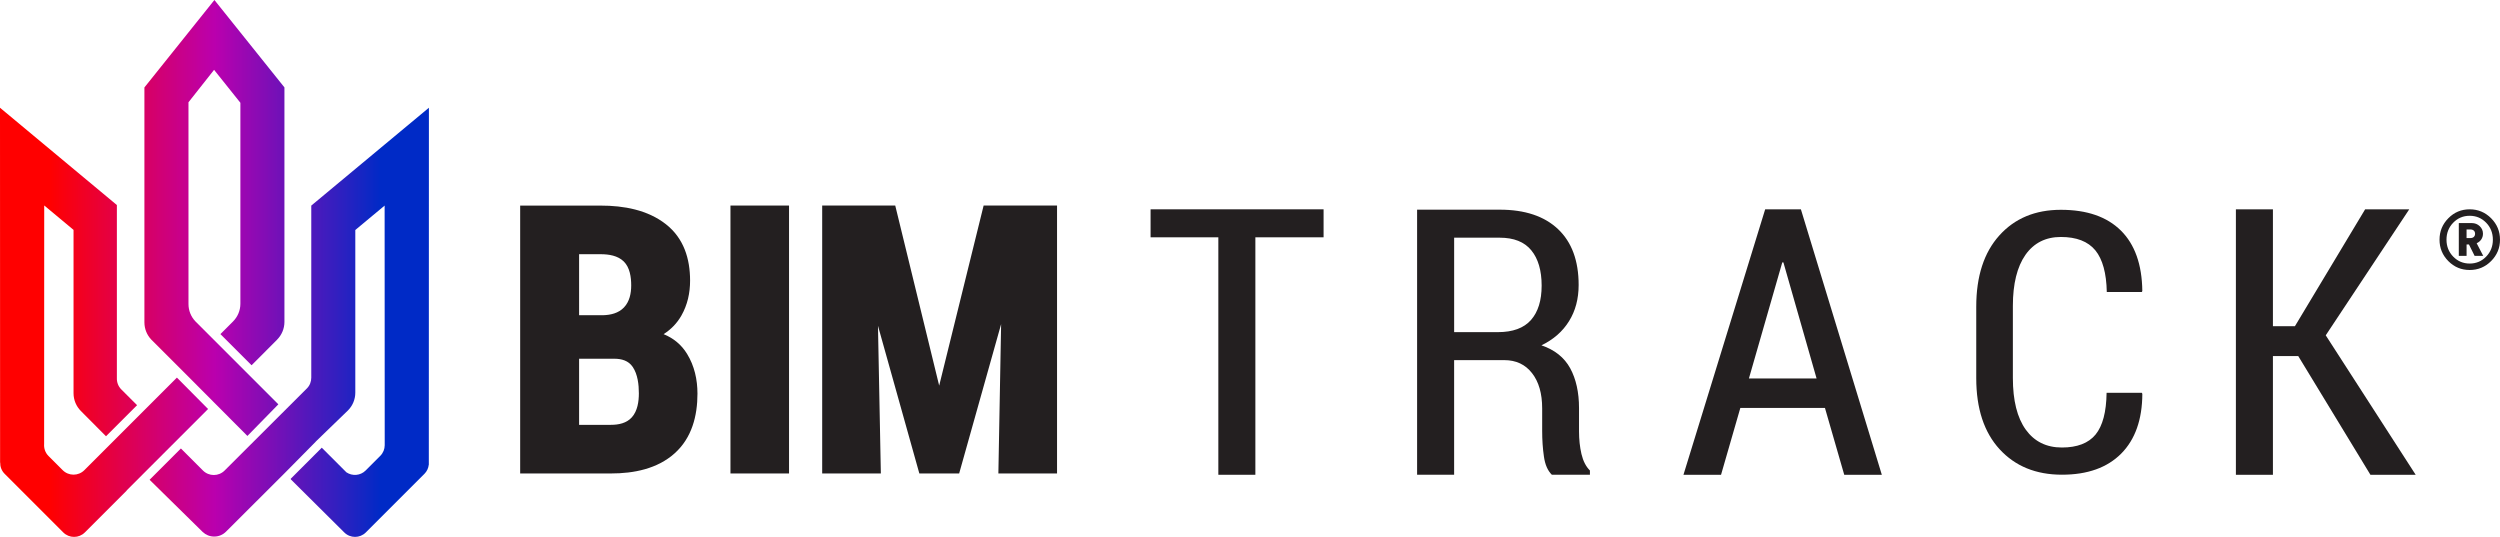 <?xml version="1.0" ?>
<svg xmlns="http://www.w3.org/2000/svg" viewBox="0 0 1128.91 242.44">
	<style type="text/css">
    .st2 {
        fill: #231F20;
    }
    .st3 {
        fill: url(#SVGID_1_);
    }
    </style>
	<g id="Logo">
		<g>
			<polygon class="st2" points="356.3,213.8 329.85,213.8 329.85,92.82 356.3,92.82 356.3,213.8 "/>
			<polygon class="st2" points="424.1,174.14 444.17,92.82 477.32,92.82 477.32,213.8 450.83,213.8 452.07,146.35 433.12,213.8 415.14,213.8 396.46,147.12 397.76,213.8 371.27,213.8 371.27,92.82 404.26,92.82 424.1,174.14 "/>
			<path class="st2" d="M310.25,159.79c-2.59-4.23-6.22-7.12-10.59-8.9c3.29-2.1,6.02-4.86,8.03-8.38 c2.77-4.86,3.93-10.22,3.93-15.78c0-9.95-2.87-19.13-10.87-25.44c-8.29-6.54-19.15-8.45-29.46-8.45h-36.4V213.8h40.99 c10.28,0,20.98-2.06,28.84-9.16c7.7-6.96,10.23-16.82,10.23-26.9C314.94,171.38,313.59,165.24,310.25,159.79z M261.5,114.79h9.78 c3.63,0,7.71,0.63,10.41,3.3c2.74,2.71,3.34,7.08,3.34,10.75c0,3.58-0.72,7.32-3.27,9.99c-2.47,2.6-6,3.42-9.48,3.51l-10.78,0 V114.79z M285.35,188.41c-2.4,2.7-6,3.43-9.47,3.43H261.5v-29.85h15.91c3.3,0,6.39,0.87,8.31,3.71c2.25,3.33,2.77,7.99,2.77,11.91 C288.49,181.29,287.89,185.54,285.35,188.41z"/>
			<polygon class="st2" points="597.68,107.16 566.88,107.16 566.88,214.39 550.16,214.39 550.16,107.16 519.56,107.16 519.56,94.52 597.68,94.52 597.68,107.16 "/>
			<path class="st2" d="M714.13,205.03c-0.73-3.15-1.1-6.57-1.1-10.26v-10.48c0-7.14-1.35-13.15-3.99-18.01 c-2.67-4.86-7-8.32-12.98-10.34c5.45-2.64,9.58-6.26,12.47-10.93c2.89-4.64,4.33-10.09,4.33-16.33c0-10.96-3.12-19.36-9.3-25.21 c-6.21-5.87-14.98-8.79-26.36-8.79h-37.29v119.7h16.72v-51.76h22.65c5.31,0,9.5,1.97,12.53,5.87c3.06,3.91,4.58,9.22,4.58,15.93 v10.14c0,4.07,0.25,7.92,0.79,11.6c0.51,3.65,1.71,6.38,3.57,8.21h17.2v-1.91C716.15,210.68,714.89,208.21,714.13,205.03z M691.34,144.5c-3.23,3.65-8.21,5.48-14.95,5.48h-19.75v-42.65h20.57c6.38,0,11.13,1.88,14.25,5.68 c3.12,3.79,4.69,9.13,4.69,15.99C696.15,135.68,694.54,140.85,691.34,144.5z"/>
			<path class="st2" d="M813.22,94.52h-16.13l-36.9,119.87h16.97l8.71-30.18h38.21l8.71,30.18h16.97L813.22,94.52z M789.75,170.89 l15.06-52.4h0.51l14.98,52.4H789.75z"/>
			<path class="st2" d="M967.18,177.37l0.22,0.49c-0.05,11.59-3.23,20.59-9.52,26.95c-6.32,6.36-15.23,9.55-26.78,9.55 c-11.75,0-21.13-3.85-28.16-11.51c-7.02-7.66-10.54-18.36-10.54-32.1v-32.24c0-13.75,3.48-24.47,10.42-32.18 c6.94-7.72,16.21-11.59,27.79-11.59c11.74,0,20.76,3.11,27.09,9.36c6.29,6.22,9.55,15.33,9.69,27.3l-0.22,0.46h-15.82 c-0.17-8.51-1.88-14.78-5.17-18.82c-3.31-4.01-8.48-6.03-15.57-6.03c-6.86,0-12.2,2.7-15.99,8.07c-3.77,5.4-5.68,13.09-5.68,23.05 v32.59c0,10.12,1.94,17.89,5.82,23.29c3.88,5.37,9.3,8.07,16.33,8.07c6.91,0,12-1.96,15.2-5.86c3.2-3.93,4.86-10.2,4.97-18.85 H967.18L967.18,177.37z"/>
			<polygon class="st2" points="1037.8,160.78 1026.37,160.78 1026.37,214.39 1009.65,214.39 1009.65,94.52 1026.37,94.52 1026.37,147.29 1036.31,147.29 1068.01,94.52 1087.93,94.52 1050.22,151.42 1090.83,214.39 1070.4,214.39 1037.8,160.78 "/>
			<g>
				<linearGradient id="SVGID_1_" gradientUnits="userSpaceOnUse" x1="171.91" y1="98.436" x2="22.336" y2="98.436">
					<stop offset="0" stop-color="#002AC6"/>
					<stop offset="0.099" stop-color="#2622C1"/>
					<stop offset="0.5" stop-color="#BA00AE"/>
					<stop offset="1" stop-color="#FF0000"/>
				</linearGradient>
				<path class="st3" d="M65.21,145.55L65.21,145.55c0,3.02,1.17,5.76,3.09,7.78l14.39,14.38c9.65,9.74,19.34,19.45,29.03,29.15 l13.97-14.28l-37.57-37.58c-1.87-2.02-3.01-4.73-3.01-7.69v-0.01V46.18l11.56-14.64l11.88,14.87v90.73v0.01 c0,3.11-1.26,5.94-3.29,7.98l-0.01,0.02l-5.72,5.72l14.07,14.06l11.53-11.54l0.02-0.05c2.03-2.05,3.29-4.87,3.29-7.98v-0.01 V39.49l-0.01-0.01l0.01-0.01L96.82,0L65.21,39.49V145.55z"/>
				<linearGradient id="SVGID_00000075163055555729989980000016221782724591524482_" gradientUnits="userSpaceOnUse" x1="171.91" y1="145.546" x2="22.336" y2="145.546">
					<stop offset="0" stop-color="#002AC6"/>
					<stop offset="0.099" stop-color="#2622C1"/>
					<stop offset="0.5" stop-color="#BA00AE"/>
					<stop offset="1" stop-color="#FF0000"/>
				</linearGradient>
				<path d="M38.32,240.42l4.68-4.68l14.21-14.21 v-0.09l7.56-7.56l14.06-14.06l15.13-15.13l-14.07-14.18l-37.54,37.54l0,0l-4.27,4.27c-2.69,2.69-7.06,2.69-9.76,0l-6.42-6.42 c-1.49-1.49-2.12-3.48-1.97-5.42l0.04-107.7l13.24,11.03l0,73.75v0.01c0,3.12,1.26,5.94,3.29,7.99l0.01,0.02l11.36,11.42 l14.03-14.03l-7.11-7.11c-1.42-1.42-2.08-3.29-2.01-5.15c-0.01-0.46,0-78.12,0-78.12L0,48.65l0.04,160.23h0.05 c-0.05,1.83,0.61,3.68,2,5.07l26.47,26.47C31.26,243.12,35.63,243.12,38.32,240.42z" fill="url(#SVGID_00000075163055555729989980000016221782724591524482_)"/>
				<linearGradient id="SVGID_00000121256577438125779320000003427640746001705628_" gradientUnits="userSpaceOnUse" x1="171.91" y1="145.546" x2="22.336" y2="145.546">
					<stop offset="0" stop-color="#002AC6"/>
					<stop offset="0.099" stop-color="#2622C1"/>
					<stop offset="0.5" stop-color="#BA00AE"/>
					<stop offset="1" stop-color="#FF0000"/>
				</linearGradient>
				<path d="M165.2,240.42l26.47-26.47 c1.14-1.14,1.77-2.58,1.94-4.06l0.03,0l0.04-161.24l-53.12,44.19c0,0,0,77.34,0,77.72c-0.01,1.75-0.63,3.49-1.96,4.82 l-37.18,37.1c-2.69,2.69-7.06,2.69-9.76,0l-9.97-9.97l-14.14,14.14l23.87,23.46l0.06,0.06l0.07,0.06 c1.35,1.28,3.16,2.06,5.17,2.06c2.07,0,3.94-0.83,5.3-2.18h0l25.74-25.68v0l0.5-0.5l0.25-0.25l14.04-14.21l-0.02-0.02l0.74-0.72 l0.01-0.01l13.87-13.42l0,0c2.03-2.05,3.29-4.87,3.29-7.99v-0.01v-73.44l13.24-11.03l0.04,108.21c-0.01,1.73-0.67,3.45-1.98,4.78 l-6.65,6.65c-2.37,2.35-6,2.6-8.68,0.8l-11.11-11.11l-14.05,14.05l0.12,0.12l-0.09,0.09l24.15,23.98 C158.13,243.12,162.5,243.12,165.2,240.42z" fill="url(#SVGID_00000121256577438125779320000003427640746001705628_)"/>
			</g>
			<g>
				<path class="st2" d="M1105.58,117.91c-2.65-2.68-3.98-5.9-3.98-9.67c0-3.77,1.32-7,3.98-9.69c2.65-2.69,5.86-4.03,9.64-4.03 c3.77,0,7,1.35,9.68,4.03c2.67,2.69,4.01,5.92,4.01,9.69c0,3.75-1.34,6.97-4.01,9.65c-2.68,2.69-5.9,4.03-9.68,4.03 C1111.45,121.93,1108.24,120.59,1105.58,117.91z M1104.75,108.24c0,3.01,1.01,5.56,3.03,7.64c2.02,2.08,4.5,3.13,7.44,3.13 s5.41-1.04,7.44-3.13c2.02-2.08,3.03-4.63,3.03-7.64c0-3.03-1.01-5.59-3.03-7.67c-2.02-2.08-4.5-3.13-7.44-3.13 s-5.41,1.04-7.44,3.13C1105.76,102.65,1104.75,105.21,1104.75,108.24z M1117.44,115.53l-2.55-5.14h-1.07v5.14h-3.51v-14.8h5.84 c1.43,0,2.63,0.47,3.61,1.41c0.98,0.94,1.46,2.07,1.46,3.4c0,0.96-0.26,1.83-0.78,2.59c-0.52,0.76-1.21,1.33-2.07,1.7l2.96,5.7 H1117.44z M1113.81,107.5h1.7c0.67,0,1.19-0.17,1.57-0.52c0.38-0.35,0.57-0.81,0.57-1.41c0-0.62-0.19-1.1-0.57-1.44 c-0.38-0.34-0.91-0.52-1.57-0.52h-1.7V107.5z"/>
			</g>
		</g>
	</g>
</svg>